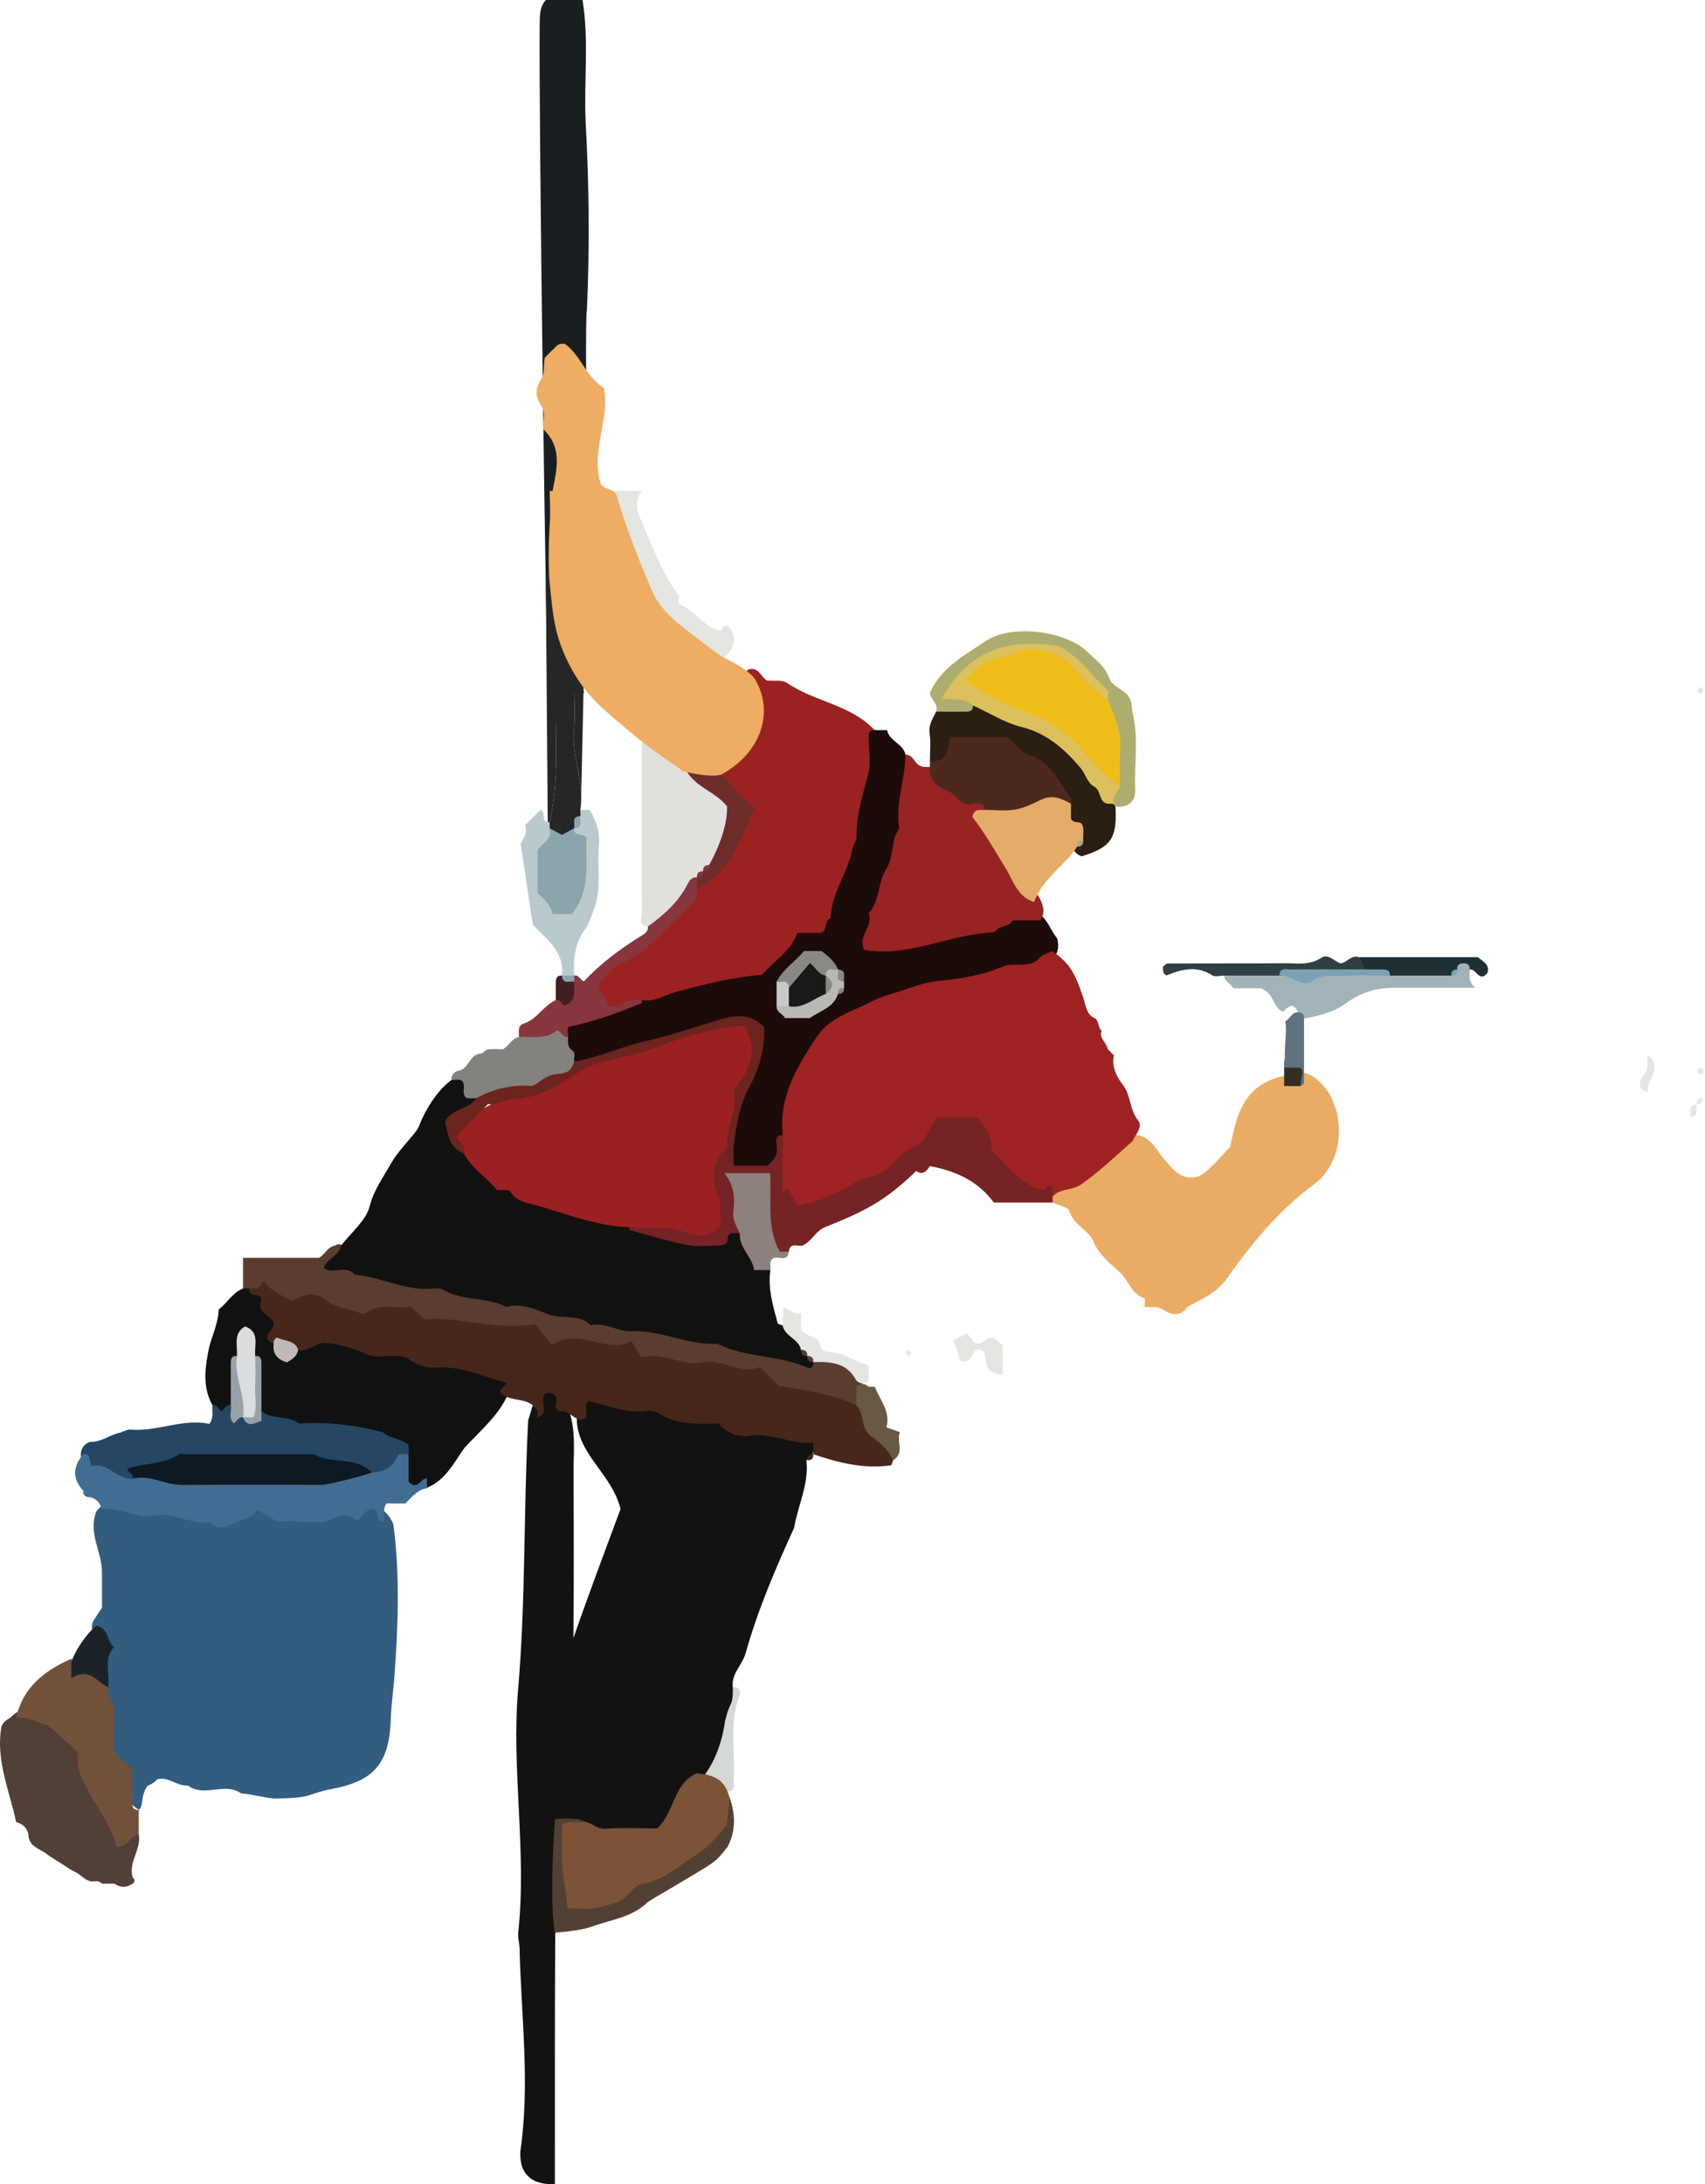 <svg width="278" height="356" viewBox="0 0 278 356" fill="none" xmlns="http://www.w3.org/2000/svg">
<path d="M88.982 0H94.978C96.077 6.643 95.168 13.337 95.498 20C96.057 30.171 96.147 40.351 95.698 50.531C95.178 51.724 96.387 111.594 94.978 112.225C96.017 113.748 93.259 112.626 94.978 112.225C94.198 110.371 89.474 120.554 89.484 118.5C88.984 105.5 87.833 18.247 87.993 4.279C88.013 2.786 87.903 1.253 88.982 0.01V0Z" fill="#191F20"/>
<path d="M98.984 80H102.624H104.624C103.604 81.53 103.644 82.75 104.474 84.67C106.294 88.89 107.824 93.21 110.594 96.95C110.834 97.27 110.624 97.91 110.624 98.41C113.204 99.32 114.464 102.1 117.454 102.81C117.654 102.74 117.814 101.85 118.624 102C119.314 102.53 119.604 103.25 119.664 104.09C119.584 105.55 118.964 106.68 117.634 107.38C112.194 107.18 109.284 103.12 106.304 99.52C102.774 95.26 101.524 89.82 99.864 84.65C99.464 83.4 97.344 81.03 98.484 80H98.984Z" fill="#E4E6E2"/>
<path d="M16.624 262V256C16.524 252.77 14.364 249.74 15.694 246.38C17.184 244.3 19.344 244.33 21.534 244.64C33.534 246.33 45.554 245.96 57.584 245.1C60.524 244.89 62.874 245.46 64.134 248.41C65.234 256.67 64.914 264.95 64.314 273.21C64.144 275.5 63.794 277.81 63.724 280.12C63.484 287.37 61.064 290.29 53.954 291.6C52.634 291.84 51.404 292.27 50.154 292.67C48.344 293.11 46.494 293.09 44.654 293.12C42.854 292.96 41.104 292.43 39.304 292.29C36.644 290.35 33.294 293.03 30.644 291C28.874 291.17 27.484 289.49 25.644 290C25.014 290.72 24.054 291.06 24.054 291.05C22.834 292.8 23.524 294.11 22.644 295C18.234 291.98 17.894 286.96 16.744 282.45C16.234 280.44 16.194 278.24 15.884 276.13C16.184 272.6 16.114 269.1 15.034 265.68C14.954 265.21 14.984 264.75 15.124 264.3C15.624 263.53 16.134 262.77 16.644 262H16.624Z" fill="#325D7F"/>
<path d="M118.624 292C116.874 292.28 115.654 290.52 113.624 290.99V289C114.954 285.67 116.294 282.33 117.624 279C117.994 278.7 118.624 278.5 117.984 278.5C117.344 278.5 118.004 277.52 118.624 277C119.244 276.48 119.034 275.54 119.624 275C120.594 274.92 120.814 275.67 120.594 276.26C118.824 280.83 119.944 285.57 119.624 290.23C119.574 290.95 119.994 291.99 118.634 292H118.624Z" fill="#D4D8D6"/>
<path d="M34.624 229C33.054 226.16 33.404 223.16 33.974 220.18C34.404 217.92 35.604 215.84 35.654 213.41C37.044 212.4 37.884 210.68 39.634 210C39.984 209.67 40.394 209.49 40.874 209.47C45.164 210.92 45.514 214.7 46.114 218.32C47.314 220.14 48.314 218.36 49.394 218.11C54.084 215.93 58.474 218.39 63.004 218.9C67.624 219.42 72.054 220.84 76.634 221.58C79.404 222.03 82.754 222.57 83.124 226.54C81.654 230.44 78.474 233 75.764 235.93C74.004 238.39 72.654 241.25 69.594 242.49C65.424 243.68 65.434 240.35 64.614 237.92C61.284 234.04 56.564 234.56 52.204 234.06C48.414 233.62 44.504 233.68 41.774 230.34C40.834 227.68 41.244 224.76 40.254 222.13C40.194 221.86 40.164 221.56 40.154 221.26C40.094 221.33 40.034 221.55 39.984 221.97C39.154 224.28 39.404 226.78 38.514 229.04C37.214 230.48 35.924 231.01 34.654 229.02L34.624 229Z" fill="#101111"/>
<path d="M40.624 210H39.624V205H47.624C49.094 205 50.564 205 52.024 205C52.984 204.46 53.404 203.21 54.624 203C55.114 202.67 55.574 202.72 55.994 203.13C58.894 207.14 63.604 206.83 67.674 207.72C88.374 212.23 109.384 215.19 129.924 220.46C130.884 220.71 131.894 220.73 132.894 220.75C135.754 221.35 138.944 221.27 140.484 224.52C140.574 225.07 140.634 225.62 140.684 226.18C140.954 227.36 140.694 228.39 139.854 229.27C134.874 230.6 130.354 228.72 125.964 226.93C123.484 225.92 121.074 224.8 118.414 224.68C109.104 224.25 100.094 221.68 91.084 219.88C82.664 218.19 74.054 217.99 65.694 215.68C60.944 214.37 55.644 214.65 50.574 213.75C46.834 213.08 43.924 211.29 40.644 210.01L40.624 210Z" fill="#5A3D2F"/>
<path d="M18.624 307H16.624C16.174 306.51 15.604 306.59 15.034 306.65C14.194 306.58 13.614 306.03 12.994 305.56C12.514 305.18 11.944 304.96 11.414 304.65C10.054 303.71 8.594 302.91 7.264 301.92C6.914 301.72 6.564 301.52 6.214 301.32C5.874 301.11 5.554 300.88 5.254 300.61C4.994 300.31 4.804 299.97 4.684 299.58L4.634 298.99C4.394 297.9 3.724 297.23 2.634 296.99C1.584 291.97 -0.616 287.14 0.164 281.82C0.254 280.88 0.894 280.4 1.634 279.99C1.974 279.66 2.334 279.36 2.714 279.08C8.614 278.57 12.074 280.97 14.574 287.06C16.424 291.58 17.904 296.4 22.634 298.99C23.064 301.43 20.884 303.5 21.634 305.99C21.884 306.21 21.974 306.43 21.884 306.66C21.804 306.88 21.714 306.99 21.634 306.99C20.634 307.69 19.634 307.7 18.634 306.99L18.624 307Z" fill="#523F37"/>
<path d="M34.624 229C35.434 228.87 35.614 229.68 36.124 229.99C36.634 229.68 36.814 228.88 37.624 229C38.274 229.11 38.854 229.41 39.464 229.61C39.864 229.7 40.264 229.82 40.664 229.95C41.324 230.06 41.974 230.04 42.624 230C44.404 231.46 46.944 230.58 48.744 232C53.274 231.76 57.754 232.15 62.544 233.47C63.374 234.43 65.324 234.39 66.634 235.51C66.634 236.01 66.634 236.5 66.634 237C65.254 239.54 63.604 241.66 60.234 241.08C48.734 237.94 37.084 238.83 25.444 239.94C24.174 240.06 23.064 241.03 21.914 241.7C18.054 242.34 14.924 241.41 13.204 237.55C13.044 236.35 13.494 235.48 14.634 235C16.434 235.11 17.834 233.87 19.524 233.51C20.064 233.4 20.624 232.94 21.294 233C25.694 233.36 29.864 231.14 34.144 232.07C34.944 230.97 34.504 229.95 34.634 229H34.624Z" fill="#264763"/>
<path d="M22.624 299C21.174 299.04 20.994 301.08 19.044 300.98C17.944 296.66 14.624 293.28 12.994 288.97C12.544 287.79 12.844 286.73 12.564 285.42C11.234 284.24 9.764 282.92 7.884 281.25C6.524 281.03 4.784 279.62 2.624 280C3.704 275.06 7.164 272.34 11.494 270.41C14.444 270.73 16.414 272.35 17.624 275C17.464 276.78 18.944 278.17 18.674 280.06C18.424 281.84 18.624 283.69 18.624 285.5C19.574 286.45 20.514 287.39 21.624 288.5C21.624 289.96 21.594 291.59 21.634 293.22C21.654 293.94 21.254 294.99 22.624 295V299Z" fill="#72513B"/>
<path d="M186.624 213C186.624 212.51 186.744 211.62 186.604 211.58C184.444 210.93 184.024 208.65 182.564 207.33C180.934 205.87 179.184 204.49 178.234 202.25C177.454 200.42 175.044 199.67 174.384 197.41C174.184 196.73 172.584 196.45 171.624 195.99C171.284 195.59 171.194 195.14 171.294 194.64C175.304 190.77 179.724 187.45 184.724 184.96C187.574 184.87 188.444 187.41 189.914 189.05C191.374 190.68 192.604 192.48 195.444 191.74C197.434 190.6 198.934 188.61 200.594 186.9C201.874 180.27 203.424 175.33 212.964 174.88C219.254 177.53 220.364 188.47 214.304 192.97C208.484 197.29 204.074 202.67 199.984 208.44C198.354 210.73 195.924 211.73 193.624 212.99C192.544 214.62 190.954 214.34 189.774 213.51C188.674 212.74 187.664 213.17 186.624 212.99V213Z" fill="#EAAB64"/>
<path d="M142.624 226C143.454 228.16 145.254 230.01 144.524 232.63L146.734 233.42C146.054 234.86 147.634 236.74 145.624 238.01C140.334 236.06 138.904 233.92 139.624 229.01V226.01C140.294 225.42 140.954 225.42 141.624 226.01H142.624V226Z" fill="#675942"/>
<path d="M127.624 216C127.624 215.53 127.604 215.06 127.624 214.59C127.644 214.15 127.704 213.71 127.764 213.15C128.814 213.36 129.544 214.36 130.624 214V216.41C130.964 218.12 133.464 217.34 133.784 219.48C133.954 220.61 136.214 220.22 137.504 220.8C138.804 221.39 140.184 222.15 141.624 222.52V225C140.954 225.62 140.294 225.62 139.624 225C138.114 222.08 135.434 221.9 132.624 222C132.424 221.98 132.224 221.96 132.014 221.95C131.614 221.84 131.254 221.67 130.914 221.44C130.744 221.33 130.574 221.21 130.394 221.1C130.014 220.9 129.664 220.68 129.314 220.44C128.224 219.16 126.634 218.08 127.624 216.01V216Z" fill="#E4E6E2"/>
<path d="M163.454 224.03C160.254 223.87 160.894 221.54 160.414 220.22C158.044 218.96 159.214 222.21 156.794 221.86C156.034 221.59 156.484 219.77 155.304 218.53C156.054 218.14 156.784 217.76 157.674 217.29L158.904 218.83C160.424 219.41 160.724 217.68 162.104 218.06L163.454 219.26V224.01V224.03Z" fill="#E4E6E2"/>
<path d="M268.624 172C270.264 173.07 269.894 174.59 269.174 175.84C268.734 176.59 268.644 177.24 268.624 178C266.784 177.68 267.414 175.87 267.794 175.5C268.924 174.4 268.514 173.19 268.624 172Z" fill="#E4E6E2"/>
<path d="M275.624 182C275.774 181.24 275.124 180.09 276.624 180C276.474 180.76 277.124 181.91 275.624 182Z" fill="#E4E6E2"/>
<path d="M276.624 180C276.594 179.31 276.934 178.97 277.624 179C277.654 179.69 277.314 180.03 276.624 180Z" fill="#E4E6E2"/>
<path d="M148.124 220.01C148.594 220.34 148.594 220.67 148.124 221C147.654 220.67 147.654 220.34 148.124 220.01Z" fill="#E4E6E2"/>
<path d="M277.624 175C277.134 175.04 276.694 174.94 276.834 174.34C276.874 174.18 277.354 174.11 277.624 174V175Z" fill="#E4E6E2"/>
<path d="M277.624 113C277.134 113.04 276.694 112.94 276.834 112.34C276.874 112.18 277.354 112.11 277.624 112V113Z" fill="#E4E6E2"/>
<path d="M131.484 238.01C131.924 241.88 130.094 245.33 129.484 249.01C126.434 255.66 123.554 262.39 121.574 269.44C121.024 271.39 119.194 272.8 119.484 275.01V275.6C119.484 276.2 119.454 276.79 119.304 277.38C119.154 277.77 118.909 278.273 118.804 278.52C118.544 279.13 118.444 279.79 118.234 280.42C117.704 284.1 116.514 287.49 114.054 290.35C113.824 290.6 113.564 290.82 113.394 291.1C107.894 300.48 105.994 301.33 95.304 299.19C91.854 298.76 92.404 301.42 91.954 303.42C91.244 306.6 93.504 309.91 91.474 313C90.524 313.5 90.524 314.86 90.524 315.77C90.454 329.18 90.474 342.59 90.474 356C89.484 356 87.654 355.95 86.474 355C85.044 353.9 84.804 352.35 84.834 350.7C86.464 339.62 84.964 328.55 84.714 317.47C84.694 316.65 84.404 315.82 84.494 315C85.934 301.74 83.344 288.47 84.484 275.24C85.744 260.67 85.344 246.05 86.124 231.47C86.754 229.68 86.914 227.61 88.874 226.66C91.084 226.31 91.684 228 92.554 229.31C93.974 232.8 93.504 236.49 93.514 240.11C93.554 249.22 93.574 258.33 93.494 266.98C95.874 260.12 98.594 252.89 101.174 245.96C99.784 240.04 93.664 236.8 94.054 230.53C94.534 227.17 96.934 226.81 99.584 227.15C105.954 227.95 112.274 229.23 118.464 230.84C122.004 231.76 125.714 231.49 129.124 232.82C131.024 233.56 133.654 233.77 132.484 237C132.144 237.32 131.844 237.69 131.484 238V238.01Z" fill="#121211"/>
<path d="M90.484 315C89.484 309.5 90.484 296.5 90.484 296.5C90.484 296.5 93.984 296 95.624 297C93.754 299.87 92.784 302.87 94.324 306.29C97.394 307.74 100.264 307.65 103.244 305.93C105.804 304.45 108.494 303.18 110.994 301.59C113.394 300.07 115.574 298.44 116.174 295.35C116.394 294.21 116.664 292.58 118.624 293.01C118.784 293.01 118.974 292.96 118.984 293C119.904 295.72 120.014 298.41 118.624 301C116.674 303.55 116.484 303.514 111.484 306.5C105.624 310 107.984 308.5 105.624 310C103.114 312.49 99.664 312.85 96.554 313.98C94.784 314.62 92.234 314.83 90.484 315Z" fill="#534034"/>
<path d="M69.624 241V242.55C68.144 242.79 67.224 243.89 66.094 245.04H63.014C62.344 246.07 62.734 247.07 62.614 248C60.994 248.2 62.134 246.21 60.914 245.98C59.614 245.83 59.184 247.17 58.274 247.82C57.214 247.3 56.174 246.48 54.894 247.22C52.124 248.83 49.114 247.69 46.224 247.96C44.544 248.12 43.404 246.81 41.964 246.05C41.114 247.52 39.464 247.63 38.034 248.29C36.464 249.02 35.444 249.45 34.204 248.09C31.094 248.54 28.294 246.37 25.184 247.01C22.204 247.62 19.574 245.48 16.614 246C16.294 244.85 15.634 244.1 14.354 243.98C13.864 243.93 13.494 243.6 13.614 243C11.744 241 11.834 239 13.614 237C14.924 236.91 14.414 238.1 14.964 238.96C17.494 238.15 18.994 241.2 21.614 241C22.794 239.88 24.394 239.61 25.804 239.68C37.404 240.26 49.014 239.51 60.614 240C62.514 239.91 64.004 239.23 64.824 237.34C65.134 236.63 66.004 237.13 66.614 237V241.49C68.154 243.11 68.564 240.77 69.614 241H69.624Z" fill="#426D92"/>
<path d="M11.624 271C12.034 269.33 13.974 266.42 15.624 265C16.634 264.96 17.164 265.84 17.454 266.44C17.794 267.14 17.864 267.96 18.594 268.43C16.804 270.42 17.964 272.81 17.624 274.99C15.764 274.14 14.544 271.61 11.624 273.54V270.99V271Z" fill="#1B2328"/>
<path d="M87.624 231V230C86.384 227.48 83.274 228.7 81.624 227C81.434 226.17 82.434 226.07 82.514 225.36C78.694 224.34 75.014 222.49 70.744 222.91C69.494 223.03 67.964 222.4 66.874 221.66C64.614 220.13 62.084 221.74 59.834 220.73C57.714 219.77 55.554 219.1 53.154 218.89C51.354 218.73 50.304 220.49 48.614 220C47.084 220.44 45.874 219.61 44.614 219C42.294 218.05 44.464 217.11 44.684 215.72C44.344 214.45 41.564 213.83 42.664 211.82C42.364 210.5 40.424 211.62 40.614 210C41.394 209.91 42.354 210.39 42.914 208.7C44.184 210.5 45.894 211.1 47.504 211.98C49.314 211.29 51.024 210.11 53.154 211.91C54.364 212.94 56.244 213.19 57.854 213.73C58.444 213.93 59.324 214.23 59.694 213.96C62.094 212.27 64.724 213.34 67.074 212.98L69.134 215.04C75.044 214.48 80.914 216.97 87.224 215.8L89.974 219.2C94.444 216.14 98.654 220.86 102.974 218.56L104.524 221.25C108.354 220.27 111.274 222.74 114.594 222.04C117.854 221.36 120.794 224.22 123.894 222.8C125.074 223.98 126.014 224.92 126.954 225.87C131.254 226.58 135.594 227.15 139.604 229.02C141.024 230.38 140.204 232.71 142.024 234.06C143.414 235.09 144.904 236.26 145.604 238.02C145.494 238.3 145.414 238.8 145.264 238.82C140.874 239.47 136.714 238.39 132.604 237.02V235.15C129.104 235.44 125.894 233.47 122.274 233.99C120.274 234.27 118.514 233.56 117.094 232C113.754 232.11 110.394 232.24 107.374 230.31C106.344 229.65 105.134 230.03 104.014 230.04C101.164 230.04 98.604 228.91 95.834 228.31C95.294 229.06 95.734 230.07 95.604 231.02C93.904 232.15 93.064 229.86 91.604 230.02C89.664 229.81 91.274 228.05 90.564 227.58C90.104 226.81 89.554 227.09 89.124 227.02C87.574 227.97 89.914 230.37 87.594 231.02L87.624 231Z" fill="#48271B"/>
<path d="M38.624 221C38.774 219.31 37.944 217.35 39.964 216.18C42.474 217.1 41.394 219.28 41.624 221C42.624 223.73 41.984 226.55 42.074 229.32C42.124 230.9 41.474 231.94 39.624 231C38.194 227.78 37.654 224.46 38.624 221Z" fill="#DADCDD"/>
<path d="M38.624 221C38.094 224.42 40.154 227.58 39.624 231C38.844 230.88 38.654 231.64 38.134 231.97C37.124 231.13 37.844 229.98 37.624 229C37.624 226.74 37.624 224.49 37.624 222.23C37.624 221.55 37.704 220.93 38.624 221Z" fill="#98A2A6"/>
<path d="M39.624 231H41.344C41.984 229.37 41.514 227.59 41.604 225.88C41.694 224.26 41.624 222.63 41.624 221C42.554 220.93 42.624 221.55 42.624 222.23C42.624 224.82 42.624 227.41 42.624 230V231.58C41.534 231.89 40.354 232.85 39.624 231Z" fill="#98A2A6"/>
<path d="M44.624 219C44.514 218.39 45.034 217.89 45.344 218.05C46.464 218.63 48.094 218.43 48.624 220C48.444 221.04 47.654 221.52 46.794 222.05C45.304 221.6 44.394 220.72 44.624 219Z" fill="#BEB9B7"/>
<path d="M55.624 203C57.244 200.88 59.674 198.96 60.284 196.57C60.974 193.88 62.534 191.82 63.764 189.61C64.794 187.77 66.464 186.13 67.824 184.38C68.344 183.71 68.494 183 68.824 182.31C70.184 179.49 71.781 177.387 73.614 176C76.334 174.62 77.104 176.68 78.024 178.49C78.564 181.09 75.924 181.54 74.884 183.07C74.534 185.07 75.924 186.08 77.154 187.18C82.494 193.62 90.104 195.43 97.704 197.27C99.474 197.7 101.264 198.06 103.024 198.5C108.604 200.68 114.224 202.48 120.254 200.29C123.414 201.43 123.524 205 125.604 207.01C125.184 210.01 126.034 212.84 126.804 215.67C126.854 215.84 127.324 215.9 127.604 216.01C127.954 217.83 130.254 218.19 130.604 220.01C130.964 220.32 131.264 220.69 131.604 221.01C131.954 221.33 132.224 221.73 132.604 222.01C132.714 222.64 132.204 223.14 131.834 222.97C127.114 220.8 121.664 221.37 117.014 219.01C112.164 219.29 107.744 216.73 102.874 216.96C100.674 217.06 98.634 215.41 96.304 216.01C94.474 214.06 91.804 215.06 89.564 214.26C87.524 213.53 85.094 212.26 82.584 213.01C79.364 211.31 75.454 212.1 72.264 210.22C71.764 209.92 70.994 209.98 70.364 210.03C65.984 210.37 62.084 208.1 57.834 207.74C56.424 206.06 54.314 207.78 52.784 206.69C53.264 205.11 55.284 204.72 55.614 203.02L55.624 203Z" fill="#11110F"/>
<path d="M60.624 240C59.644 240.45 53.414 242 52.514 242C44.894 242 37.274 241.97 29.664 242.02C26.934 242.04 24.444 240.28 21.634 241C21.834 240.17 20.814 240.08 20.754 239.36C23.464 238.42 26.614 238.75 29.194 237.02C29.424 236.87 29.844 237 30.184 237H51.174C54.104 238.72 58.034 237.25 60.634 240H60.624Z" fill="#0D1923"/>
<path d="M121.624 111C121.724 110.39 121.364 109.69 121.914 109.16C123.694 108.5 124.014 110.33 125.034 110.9C126.154 111.02 127.514 110.76 128.324 111.31C132.824 114.39 138.734 114.84 142.624 119.01C145.134 126.13 141.694 132.72 140.674 139.51C140.184 142.78 138.574 145.81 137.414 148.92C136.574 151.18 135.304 153.1 132.644 153.51C131.974 153.61 131.284 153.76 130.874 154.32C124.534 163.07 114.194 162.18 105.374 164.94C104.884 165 104.394 165.01 103.894 165.01C101.354 165.01 98.304 166.04 97.114 162.65C95.834 159 98.644 157.21 101.074 155.57C105.484 152.61 109.594 149.38 112.384 144.76C115.944 141.1 119.994 137.75 120.444 132.52C119.704 129.42 115.654 128.56 116.614 125.03C117.644 125.17 118.534 124.96 119.134 124.01C121.104 120.92 122.484 117.58 123.614 114.6C123.614 112.65 121.684 112.44 121.614 111.02L121.624 111Z" fill="#9C2222"/>
<path d="M93.624 112C93.624 114.32 93.804 116.66 93.584 118.97C93.249 122.584 94.645 126.045 94.766 129.603C94.793 130.396 94.757 131.194 94.624 132C94.964 132.32 95.164 132.7 95.234 133.16C95.204 133.87 95.004 134.52 94.644 135.13C94.374 135.53 94.044 135.87 93.664 136.16C91.964 137.1 90.454 137.11 89.314 135.29C89.241 135.015 89.24 134.759 89.314 134.522C89.371 134.337 89.475 134.163 89.624 134C91.474 125.81 90.284 117.5 90.654 109.25C90.694 108.45 89.974 107.16 91.624 107C92.124 108.73 93.794 110 93.624 112Z" fill="#272627"/>
<path d="M93.624 112C93.624 114.32 93.804 116.66 93.584 118.97C93.249 122.584 94.645 126.045 94.766 129.603L95.234 108.5L93.484 98.5L88.984 93L89.314 134.522C89.371 134.337 89.475 134.163 89.624 134C91.474 125.81 90.284 117.5 90.654 109.25C90.694 108.45 89.974 107.16 91.624 107C92.124 108.73 93.794 110 93.624 112Z" fill="#272627"/>
<path d="M105.624 151C103.964 150.83 104.664 149.53 104.654 148.73C104.604 139.15 104.624 129.57 104.624 120C105.224 120.12 105.884 119.74 106.434 120.3C107.334 121.22 108.374 122.95 109.154 122.84C111.214 122.55 109.984 125.35 111.624 125C112.644 125.06 113.454 125.58 114.294 126.1C121.234 130.4 121.714 133.11 116.874 140.86C116.614 141.27 116.304 141.65 115.954 141.99C115.774 142.14 115.584 142.3 115.404 142.45C115.054 142.76 114.704 143.08 114.374 143.4C114.204 143.55 114.024 143.71 113.854 143.86C111.274 146.42 110.214 150.74 105.634 151H105.624Z" fill="#E2E0DD"/>
<path d="M115.624 141C117.617 137.333 118.591 134.14 118.544 131.42C116.584 128.91 112.934 128.22 111.624 125V123.17C113.564 123.58 114.754 125.2 116.624 125C117.234 126.33 118.654 126.91 119.434 128.18C120.254 129.51 121.704 130.46 122.994 131.68C120.754 136.98 119.004 142.23 113.624 145C112.984 144.33 113.074 143.67 113.624 143C113.964 142.67 114.294 142.34 114.624 142C114.974 141.68 115.274 141.31 115.624 141V141Z" fill="#6E2D2B"/>
<path d="M118.984 293L118.484 297.5C118.484 297.5 115.594 301.05 113.794 302.13C110.914 303.86 108.394 306.42 104.894 306.98C102.924 307.29 102.464 309.55 100.314 310.11C99.114 310.48 98.574 310.75 96.984 311C95.534 311.23 94.354 311 92.484 311C92.444 309.1 91.644 305.17 91.624 303.24C91.604 301.27 91.624 299.3 91.624 297.33C93.014 296.67 94.354 297.18 95.624 297C96.694 297.18 97.384 298.16 98.704 298.06C101.504 297.85 104.334 298 107.124 298C110.014 295.49 109.694 290.71 113.624 289C115.754 289.24 117.744 289.68 118.624 292L118.984 293Z" fill="#7C5337"/>
<path d="M104.624 163C106.794 163.36 108.574 162.08 110.534 161.57C114.954 160.42 119.374 159.26 124.264 158.87C125.994 156.72 128.864 155.18 130.034 152.05H133.774C135.124 151.65 134.214 150 135.424 149.7C135.524 145.53 138.324 142.19 139.024 138.18C139.114 137.67 139.644 137.15 139.644 136.45C139.604 132.93 140.644 129.63 141.544 126.26C142.044 124.39 141.634 122.29 141.634 120.29C141.634 119.61 141.634 118.92 142.634 119H144.634C144.984 120.82 147.284 121.18 147.634 123C150.314 127.43 148.554 132.04 148.004 136.52C147.544 140.29 145.784 143.78 144.704 147.42C144.244 148.97 143.334 150.49 144.614 152.54C150.614 152.71 156.374 150.57 162.244 149.21C164.694 148.64 167.054 147.95 169.514 149.01C170.904 149.99 171.324 151.68 172.354 152.92C172.614 153.72 172.594 154.52 172.304 155.31C170.964 157.76 168.544 158.34 166.104 159.01C160.164 160.63 154.094 161.65 148.144 163.2C136.424 166.24 130.124 173.81 129.034 185.81C126.394 191.6 125.714 191.97 119.794 190.83C117.474 188.88 118.064 186.32 118.494 183.89C119.094 180.44 120.494 177.23 121.824 173.99C122.484 172.4 123.224 170.54 122.164 168.63C120.194 167.23 118.094 167.8 116.014 168.4C110.424 170.01 104.734 171.26 99.174 173C97.314 173.58 95.424 174.56 93.384 173.51C91.884 172.4 91.244 170.9 91.294 169.06C92.074 165.44 94.794 164.4 97.984 164.49C100.394 164.56 102.534 163.98 104.634 162.98L104.624 163Z" fill="#1B0B09"/>
<path d="M169.624 150C168.134 150 166.634 150 165.144 150C164.574 151.14 163.074 150.77 162.364 151.72C162.214 151.92 161.794 151.97 161.494 151.99C154.564 152.39 148.084 156.06 140.914 154.81C139.744 152.66 142.464 150.98 141.624 148.87C143.514 146.82 143.074 143.84 144.514 141.61C145.804 139.6 145.174 136.98 146.624 135.02C145.924 130.93 147.624 127.03 147.624 123C148.604 122.96 148.964 123.83 149.444 124.38C150.094 125.12 150.844 124.99 151.624 125C155.074 126.82 158.634 128.47 161.204 131.58C162.634 137.32 166.574 141.66 169.584 146.52C170.134 147.67 170.454 148.83 169.624 150V150Z" fill="#972423"/>
<path d="M160.624 132C160.084 130.05 158.474 131.44 157.494 131.02C156.154 130.77 155.774 129.35 154.454 128.88C152.954 128.34 151.304 127.2 151.624 125V124C152.944 122.87 153.004 121.01 154.264 119.45C160.124 116.16 165.214 118.94 170.064 122.29C173.054 124.35 176.144 126.6 174.904 131.1C170.194 132.26 165.634 135.81 160.614 132H160.624Z" fill="#4D281D"/>
<path d="M174.624 131C174.624 130.67 174.764 130.22 174.604 130.02C172.594 127.49 171.304 124.15 167.934 123.07C166.174 122.51 165.524 120.95 164.184 120.13H154.894C154.514 122.13 154.504 124.32 151.624 124C151.624 122.52 151.794 121 151.574 119.55C151.364 118.12 152.094 117.12 152.624 116C154.184 114.23 156.484 114.6 158.444 113.98C168.554 116.43 176.984 121.2 181.844 130.91C182.224 136.6 181.324 138.01 176.354 139.57C175.864 139.4 175.474 139.1 175.164 138.69C174.784 138.07 174.554 137.39 174.394 136.69C174.174 134.79 172.744 132.82 174.634 131.01L174.624 131Z" fill="#2B1E12"/>
<path d="M211.624 165C210.884 163.2 210.044 164.06 209.224 164.9C207.494 164.3 207.934 162.01 205.624 161.08H201.104C200.644 160.21 199.584 160.01 199.624 158.99C202.344 157.06 205.434 158.38 208.324 158C214.324 158.71 220.254 157.2 226.234 157.49C229.154 157.48 232.084 157.51 235.004 157.47C235.774 157.44 236.494 157.25 237.184 156.92C238.234 156.72 239.654 155.7 239.624 157.99C239.654 158.95 239.284 160.05 240.594 160.99C236.194 160.99 231.794 161 227.394 160.99C224.484 160.98 221.924 161.71 219.494 163.5C217.544 164.93 215.064 165.58 212.624 165.99C212.044 165.9 211.704 165.58 211.624 164.99V165Z" fill="#A1B3B8"/>
<path d="M158.624 115C158.694 115.9 158.094 116 157.414 116C155.814 116 154.224 116 152.624 116C153.094 114.71 151.714 114.03 151.624 112.92C153.444 108.78 157.314 106.78 160.764 104.45C164.794 101.72 173.634 102.73 177.254 106.2C178.614 107.5 180.204 108.61 180.924 110.65C181.434 112.09 183.684 112.35 184.344 114.13C184.594 114.8 184.494 115.39 184.624 116.01C185.724 120.22 184.914 124.52 185.094 128.77C185.164 130.46 184.124 131.51 182.294 131.51C180.534 130.86 180.784 129.31 180.674 127.92C181.234 123.52 180.394 119.31 178.914 115.19C176.944 106.93 165.464 102.21 156.934 111.7C156.694 113.18 158.674 113.59 158.624 115.01V115Z" fill="#AEAD70"/>
<path fill-rule="evenodd" clip-rule="evenodd" d="M110.132 124.801C110.846 125.317 111.304 125.67 111.304 125.67C111.304 125.67 115.414 126.8 117.574 126.26C124.054 122.74 126.364 116.1 123.034 110.58C121.634 108.77 117.624 106.99 117.624 106.99C117.624 106.99 114.314 104.53 112.724 103.31C110.234 101.39 107.564 99.31 106.234 96.13C104.154 91.16 102.114 86.18 100.634 80.99C100.463 80.202 99.819 79.946 99.19 79.695C98.533 79.433 97.891 79.177 97.814 78.33C97.091 75.673 97.57 73.082 98.054 70.469C98.493 68.096 98.936 65.705 98.484 63.23C96.938 62.321 95.953 60.848 94.987 59.402C94.136 58.127 93.299 56.875 92.104 56.05C91.129 55.908 90.754 56.329 90.41 56.715C90.316 56.82 90.225 56.922 90.124 57.01C89.674 57.414 89.253 57.854 88.994 58.124C88.914 58.208 88.849 58.275 88.804 58.32C88.735 58.847 88.711 59.332 88.69 59.769C88.649 60.591 88.617 61.246 88.304 61.71C87.234 63.29 87.224 64.65 88.274 66.16C88.786 66.901 88.708 67.707 88.629 68.513C88.581 69.014 88.532 69.514 88.624 70C91.545 72.78 90.879 76.092 90.215 79.394C90.174 79.596 90.134 79.798 90.094 80C90.094 80.02 89.957 80.013 89.818 80.007C89.748 80.003 89.678 80 89.624 80L89.628 80.118C89.674 81.629 89.717 83.064 89.688 84.5C89.688 84.5 89.217 90.92 89.624 95C90.162 100.4 90.403 103.69 92.914 108.5C95.609 113.663 98.566 115.706 102.984 119.5C105.62 121.764 110.132 124.801 110.132 124.801Z" fill="#EEAD63"/>
<path d="M208.624 159H199.624C198.954 159 198.124 159.26 197.654 158.96C195.084 157.28 192.564 158.01 190.174 158.98C189.444 158.57 189.684 158.01 189.604 157.56C189.874 157.37 190.124 157.03 190.374 157.03C196.704 157 203.034 157.04 209.364 156.99C211.424 156.97 213.514 157.4 215.494 156.07C216.494 155.39 217.524 156.63 218.534 157.01C219.644 156.92 220.334 155.54 221.614 156.01C222.294 156.72 223.914 157.27 222.064 158.45C217.574 158.51 213.094 158.74 208.614 159.01L208.624 159Z" fill="#2F3F44"/>
<path d="M222.624 158C222.294 157.33 221.954 156.67 221.624 156H240.964C241.724 156.71 242.984 157.13 242.524 158.59C241.164 160.21 240.674 157.78 239.614 158C239.684 157.06 239.044 156.94 238.374 157.02C237.874 157.08 237.504 157.39 237.614 158C237.264 158.31 236.924 158.65 236.614 159H226.614C225.474 157.88 223.754 159.1 222.614 158H222.624Z" fill="#1D3034"/>
<path d="M211.624 165C212.314 164.97 212.654 165.31 212.624 166V176.5C212.294 177.17 211.984 177 210.984 177C210.484 177 210.254 176.59 209.584 176C209.414 175.36 209.234 172.9 209.484 172.5C209.484 169 209.824 168.55 209.584 166.45C210.404 166.01 210.604 164.95 211.624 165Z" fill="#5F727E"/>
<path d="M119.624 190C121.434 190 123.234 190 125.044 190C126.144 189.2 126.874 188.26 126.654 186.75C126.554 186.06 126.274 185.01 127.624 185C130.654 187.11 128.694 191.02 130.794 193.98C137.694 192.29 143.584 188.89 148.804 184.21C155.384 178.31 159.034 178.79 163.784 186.18C165.244 188.45 167.114 190.24 169.564 191.47C170.914 192.15 173.014 192.61 171.624 194.99V195.99H162.034C159.764 192.9 156.564 190.99 151.644 190.05C151.534 190.05 150.774 191.89 149.394 190.84C144.804 195.25 141.824 197.13 134.604 199.96C132.994 200.59 132.384 202.29 130.894 202.99C130.104 203.25 128.804 202.35 128.624 203.99C125.584 205.11 125.064 202.76 124.274 200.82C123.414 198.7 124.144 196.22 122.634 193.71C120.674 196 122.614 199.13 120.624 200.99H119.154C118.424 201.36 118.794 202.18 118.424 202.69C118.134 202.79 117.844 202.97 117.544 202.97C115.714 203 113.834 203.26 112.074 202.92C108.884 202.3 105.774 201.32 102.634 200.46C102.594 200.45 102.634 200.15 102.634 199.98C105.974 196.01 110.594 199.6 114.484 198.08C116.204 194.44 112.594 189.02 118.174 186.72C119.884 187.26 118.554 189.16 119.634 189.99L119.624 190Z" fill="#752324"/>
<path d="M120.624 201C120.094 199.86 119.384 198.86 119.574 197.42C119.854 195.38 119.764 193.3 118.114 191.2H125.564C125.864 195.53 124.914 199.98 127.134 204C127.634 204 128.134 204 128.624 204C128.394 205.89 126.734 204.52 125.954 205.17C125.324 205.69 125.744 206.39 125.624 207H122.944C122.724 204.85 120.464 203.45 120.624 201V201Z" fill="#8C817D"/>
<path d="M171.624 195V193.5C170.844 192.53 170.714 193.86 170.134 193.92C166.244 193.19 164.294 189.81 161.614 187.52C161.844 185.28 160.684 183.78 159.394 182.15H152.944C151.474 183.36 151.224 186.06 149.204 186.79C147.004 187.58 146.064 189.57 144.354 190.72C143.484 191.31 142.424 191.76 141.394 191.94C140.564 192.09 139.954 192.36 139.244 192.81C136.514 194.55 133.584 195.92 130.014 196.48L128.474 193.64L127.634 194.45V184.99C126.944 178.75 129.974 173.8 133.214 168.93C135.354 165.71 139.124 164.83 142.254 163.16C143.454 162.52 145.094 162.06 146.554 161.61C148.624 160.97 150.564 160.11 152.834 159.89C156.374 159.55 160.054 159 163.274 157.61C165.384 156.7 167.864 158.02 169.594 156.03C170.054 155.5 170.934 155.33 171.624 155C174.514 157.21 175.174 158.32 176.654 162.68C177.064 163.88 177.084 165.42 178.624 166C179.214 166.54 179.004 167.48 179.624 168C179.134 169.27 180.484 169.94 180.624 171C180.984 171.3 181.254 171.71 181.624 172C181.224 173.83 182.074 175.52 183.034 176.74C184.424 178.52 184.144 180.83 185.554 182.58C186.404 183.63 185.154 184.9 184.634 186C181.914 188.41 179.294 190.9 176.294 193.03C174.784 194.1 172.864 193.64 171.634 195H171.624Z" fill="#9E2322"/>
<path d="M209.384 174H212.011C212.339 174.33 212.457 174.66 212.339 175.005C212.234 175.335 212.089 177 211.984 177H212.011H209.384V174Z" fill="#342F25"/>
<path d="M131.624 238C131.594 237.31 131.934 236.97 132.624 237C132.654 237.69 132.314 238.03 131.624 238Z" fill="#48271B"/>
<path d="M132.624 222C131.934 222.03 131.594 221.69 131.624 221C132.314 220.97 132.654 221.31 132.624 222Z" fill="#5A3D2F"/>
<path d="M131.624 221C130.934 221.03 130.594 220.69 130.624 220C131.314 219.97 131.654 220.31 131.624 221Z" fill="#5A3D2F"/>
<path d="M89.624 134V135C90.874 136.5 90.194 138.09 89.944 139.72C89.614 141.81 89.154 144.02 91.474 145.86C95.454 142.84 92.394 138.44 93.634 135C94.254 134.47 94.004 133.52 94.634 133V132C95.134 132 95.624 132 96.124 132C97.274 133.77 97.844 135.67 97.644 137.82C97.314 141.32 98.194 144.87 96.774 148.38C96.394 149.31 95.974 150.67 95.504 151.29C93.694 153.68 93.474 156.24 93.624 158.99C93.484 159.13 93.344 159.26 93.204 159.4C92.824 159.52 92.434 159.52 92.054 159.4C91.914 159.26 91.774 159.13 91.634 158.99C92.034 155.01 89.034 153 86.874 150.73C86.224 146.38 85.594 142.19 84.894 137.49C85.194 136.93 86.064 135.89 85.624 134.49C86.454 133.67 87.274 132.85 88.094 132.03C89.144 132.24 88.024 134.19 89.634 133.98L89.624 134Z" fill="#BAC9CD"/>
<path d="M92.624 169C92.624 169.79 92.454 170.61 93.294 171.19C93.964 171.65 93.504 172.4 93.624 173C94.214 175.13 92.754 175.85 91.214 176.57C86.894 178.59 82.404 179.61 77.624 179C77.134 179 76.634 179 76.144 179C75.104 178.32 75.984 177.15 75.434 176.29C74.944 175.7 74.234 176.12 73.624 176C73.504 175.17 74.274 174.58 74.674 174.53C76.484 174.28 76.494 171.82 78.374 171.72C78.774 171.7 79.134 171.1 79.544 171.04C80.344 170.93 81.184 171.01 82.004 171.01C82.994 170.49 83.404 169.22 84.624 169.01C87.294 167.46 89.954 165.21 92.624 169.01V169Z" fill="#84827C"/>
<path d="M92.624 169C91.804 169.14 91.634 168.27 90.824 167.9C89.094 169.45 86.814 168.92 84.624 169C84.624 168.2 84.374 167.15 85.314 166.86C87.544 166.16 88.584 163.91 90.624 163C91.904 162.37 92.104 161.01 92.734 159.93C93.024 159.61 93.314 159.3 93.624 159C94.434 158.83 94.594 159.75 95.194 159.94C97.954 157.03 101.134 154.63 104.554 152.53C105.034 152.23 105.754 151.85 105.624 151.01C108.244 149.13 110.614 147.03 112.114 144.08C112.354 143.6 112.784 142.89 113.624 143.01V145.01C113.624 145.82 113.694 146.55 112.944 147.23C109.134 150.68 106.044 154.94 101.114 157.13C99.694 157.76 98.684 159.32 97.654 160.29C97.424 162.02 99.224 162.57 99.074 163.97C101.064 164.41 102.634 162.48 104.624 163.01C104.624 163.17 104.674 163.46 104.624 163.48C100.844 165.07 97.004 166.45 92.734 167.36C92.334 167.7 92.744 168.4 92.624 169.01V169Z" fill="#86363C"/>
<path d="M93.624 160C93.584 161.51 94.064 163.21 91.974 163.88C91.594 163.64 91.404 162.87 90.624 163C90.624 162.06 90.624 161.12 90.624 160.18C90.624 159.5 90.754 158.94 91.624 159C92.124 159.66 93.134 159.32 93.624 160Z" fill="#411F21"/>
<path d="M118.624 187C116.004 189.08 116.004 192.13 116.984 194.61C117.714 196.46 117.184 198.02 117.634 199.4C115.904 201.99 113.234 201.45 111.644 200.83C108.594 199.65 105.614 200.3 102.624 200C97.404 199.88 92.604 197.92 87.684 196.51C86.074 196.05 84.204 195.92 83.164 194.14C82.974 193.82 81.934 194.01 81.044 193.95C79.454 191.96 76.974 190.52 75.634 188C74.844 186.75 73.884 185.56 74.084 183.99C78.594 178.5 114.034 166 122.824 167.13C124.774 174.35 119.014 180.22 118.644 187.01L118.624 187Z" fill="#9B2021"/>
<path d="M118.624 187C118.194 183.73 120.524 180.76 119.614 177.8C122.184 174.35 123.954 171.13 121.174 166.96C116.694 167.66 112.154 168.68 107.834 170.38C104.924 171.53 101.894 172.19 98.904 172.88C97.314 173.25 95.874 173.81 94.614 174.61C91.144 176.81 87.854 179.07 83.434 179.15C82.224 179.17 80.864 180.29 79.594 179.93C77.934 181.61 76.424 183.14 74.494 185.09C74.274 185.83 76.154 186.6 75.634 188C73.164 187.04 73.054 184.75 72.554 182.81C73.684 180.59 76.444 180.87 77.634 179C80.604 177.36 83.784 176.7 87.014 177.03C88.354 175.92 89.614 175.01 91.294 175C92.634 175 93.284 174.17 93.634 173C97.624 172.39 101.264 170.58 105.214 169.69C109.194 168.79 113.184 167.45 117.134 166.24C119.304 165.57 122.334 164.91 124.634 167.44C124.714 170.85 123.904 173.98 122.174 177.17C120.654 179.96 120.054 183.3 119.664 186.54C119.524 187.68 119.644 188.85 119.644 190.01C117.714 189.54 119.024 187.99 118.644 187.01L118.624 187Z" fill="#6B241E"/>
<path d="M114.624 142C114.654 142.69 114.314 143.03 113.624 143C113.594 142.31 113.934 141.97 114.624 142Z" fill="#86363C"/>
<path d="M115.624 141C115.654 141.69 115.314 142.03 114.624 142C114.594 141.31 114.934 140.97 115.624 141Z" fill="#86363C"/>
<path d="M93.624 135C93.514 136.36 94.794 135.74 95.624 136.48C95.464 140.6 96.424 145.15 93.204 148.98H90.084C89.824 147.5 88.714 146.57 87.654 145.54V138.57C88.284 137.43 90.144 136.87 89.614 134.99L91.614 136.07L93.614 134.99L93.624 135Z" fill="#8AA5AC"/>
<path d="M94.624 133C94.474 133.76 95.124 134.91 93.624 135C93.774 134.24 93.124 133.09 94.624 133Z" fill="#8AA5AC"/>
<path d="M137.624 160V161C137.264 161.3 136.974 161.69 136.624 162C135.954 164.2 133.794 164.7 132.024 165.93H127.994C127.594 165.19 126.574 164.99 126.624 164C127.104 163.53 127.584 163.05 128.194 162.74C129.924 162.5 131.324 161.61 132.594 160.47C132.944 159.98 133.284 159.49 133.594 158.97C133.794 158.59 134.044 158.26 134.344 157.95C135.124 157.39 135.894 157.24 136.634 158C137.244 158.53 137.014 159.48 137.634 160H137.624Z" fill="#B7B9B5"/>
<path d="M136.624 158C135.864 158.15 134.714 157.5 134.624 159C132.744 159.99 130.904 161.05 128.794 161.51C127.804 161.39 127.274 160.61 126.624 160C127.684 157.9 129.714 156.7 131.084 155H133.964C134.904 155.78 136.084 156.58 136.634 158H136.624Z" fill="#898885"/>
<path d="M126.624 160C127.384 160.15 128.534 159.5 128.624 161C129.484 162 129.414 163 128.624 164H126.624V160V160Z" fill="#C7CAC6"/>
<path d="M137.624 160C136.124 159.91 136.774 158.76 136.624 158C138.124 158.09 137.474 159.24 137.624 160Z" fill="#898885"/>
<path d="M136.624 162C136.594 161.31 136.934 160.97 137.624 161C137.654 161.69 137.314 162.03 136.624 162Z" fill="#898885"/>
<path d="M175.624 138C173.524 141.18 169.934 143.2 168.624 147C165.974 146.27 165.244 143.62 164.114 141.76C162.294 138.76 160.544 135.7 158.524 133.12C158.934 131.56 159.914 132.14 160.624 132C162.264 132 163.944 132.21 165.534 131.94C166.994 131.69 168.404 130.99 169.764 130.33C171.584 129.45 173.094 130.14 174.624 131V133.44C174.984 134.18 175.774 133.86 176.314 134.17C176.914 135.05 176.504 136.05 176.624 136.99C176.264 137.3 175.934 137.63 175.624 137.99V138Z" fill="#E3AC68"/>
<path d="M181.624 131H180.624C179.074 130.74 179.624 128.86 178.404 128.2C177.274 127.6 176.984 126.12 176.214 125.2C173.644 122.14 170.654 119.49 166.614 118.5C163.734 117.79 161.294 116.14 158.624 114.99C157.224 113.72 155.344 114.1 153.534 113.87C157.664 106.35 163.884 103.91 172.494 105.28C175.544 106.55 177.784 109.88 180.594 112.53C180.844 112.76 180.624 113.49 180.624 113.99C177.564 115.01 176.194 112.43 174.394 110.95C169.914 107.28 167.314 107.11 160.954 111.01C169.734 115.21 178.854 118.46 182.634 127.99C182.494 129.05 181.144 129.72 181.634 130.99L181.624 131Z" fill="#DCC05C"/>
<path d="M175.624 138C175.594 137.31 175.934 136.97 176.624 137C176.654 137.69 176.314 138.03 175.624 138Z" fill="#9CA697"/>
<path d="M222.624 158C223.564 158 224.504 158 225.444 158C226.124 158 226.684 158.13 226.624 159C223.984 159 221.334 158.91 218.694 159.03C217.154 159.1 215.664 158.68 214.064 159.86C212.394 161.1 210.554 158.82 208.624 158.99C208.624 157.65 209.644 158.01 210.364 158C214.454 157.97 218.534 157.99 222.624 157.99V158Z" fill="#7CA1B4"/>
<path d="M236.624 159C236.594 158.31 236.934 157.97 237.624 158C237.654 158.69 237.314 159.03 236.624 159Z" fill="#7CA1B4"/>
<path d="M182.624 128C180.044 126.47 178.104 124.2 176.224 121.99C173.104 118.33 169.004 116.55 164.694 115.01C163.124 114.44 158.354 111.87 157.374 110.83C159.304 109.04 161.094 107.07 164.014 107.04C164.954 107.03 165.484 106.2 166.104 106.12C169.374 105.66 172.404 106.04 174.904 108.71C176.674 110.6 178.244 112.75 180.624 114.01C181.664 116.61 182.884 119.13 182.654 122.08C182.494 124.04 182.624 126.03 182.624 128.01V128Z" fill="#EEBD19"/>
<path d="M93.624 160C92.864 159.85 91.714 160.5 91.624 159H93.624V160Z" fill="#8CA3AC"/>
<path d="M128.624 164V161L132.044 156.97C132.984 157.63 133.404 158.82 134.624 159C135.314 160 135.314 161 134.624 162C132.634 162.7 131.004 164.47 128.624 164Z" fill="#181A17"/>
<path d="M134.624 162V159C135.994 160.01 135.994 160.99 134.624 162Z" fill="#898885"/>
</svg>
